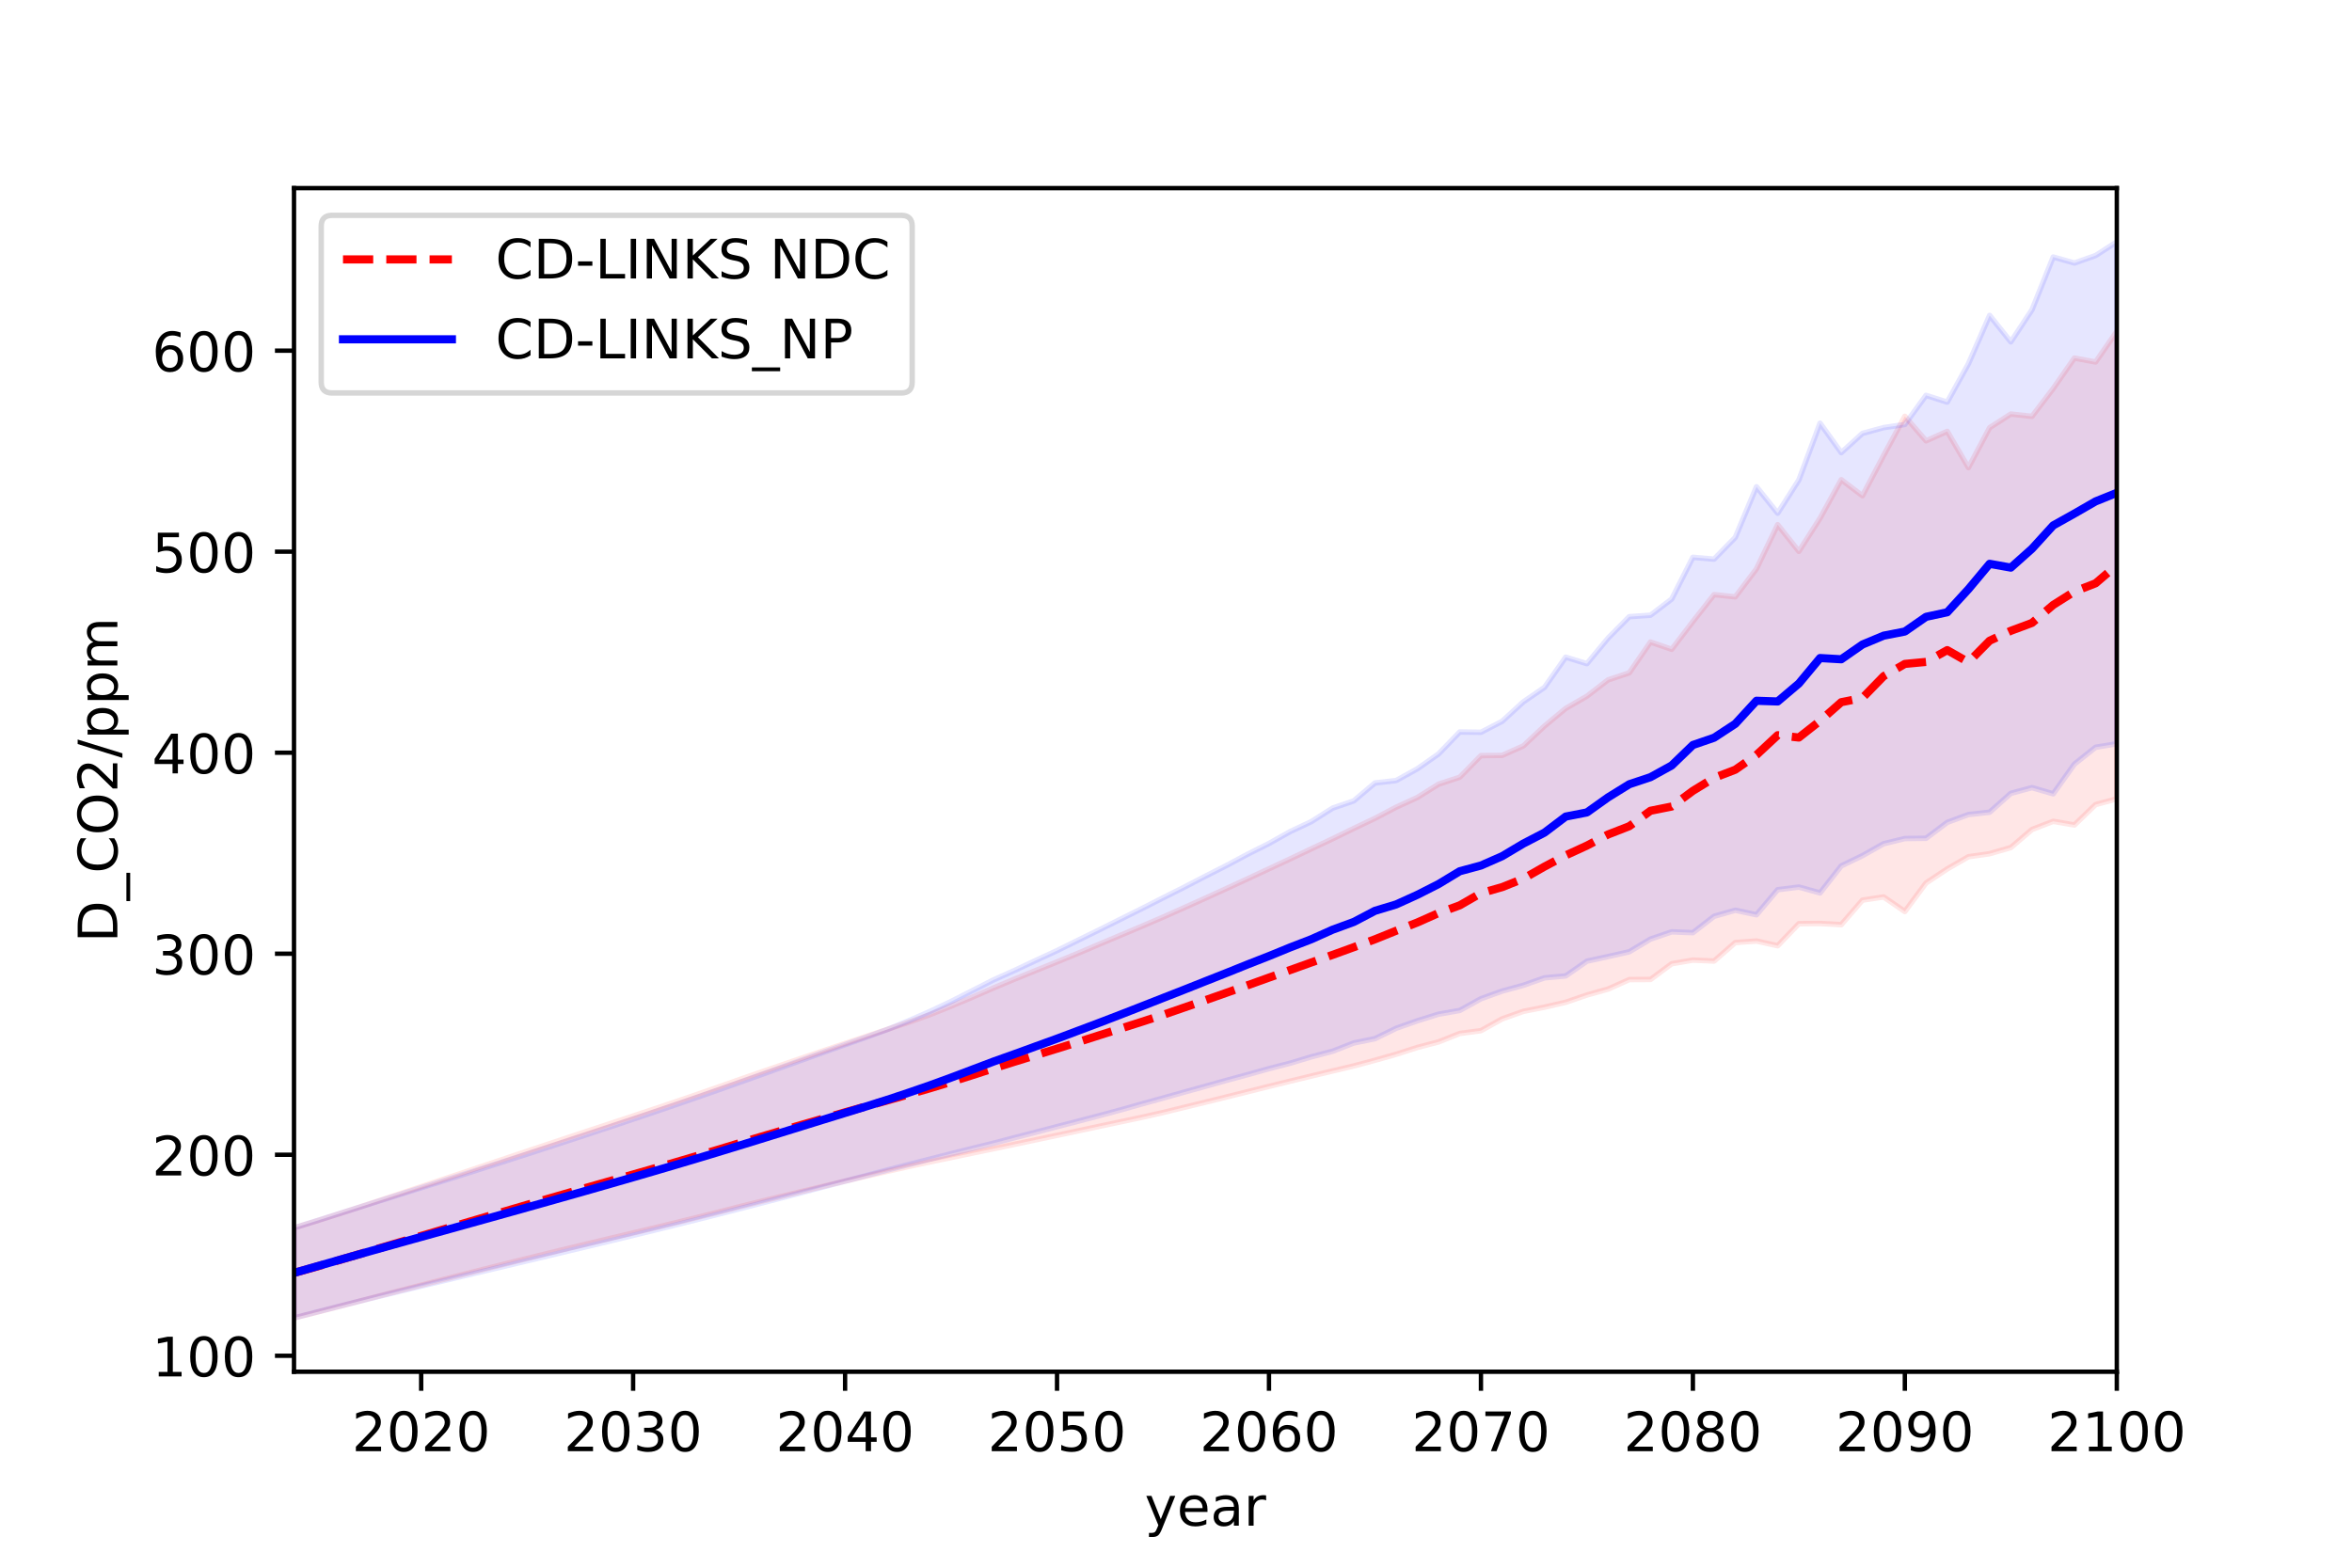 <?xml version="1.0" encoding="utf-8" standalone="no"?>
<!DOCTYPE svg PUBLIC "-//W3C//DTD SVG 1.1//EN"
  "http://www.w3.org/Graphics/SVG/1.1/DTD/svg11.dtd">
<!-- Created with matplotlib (https://matplotlib.org/) -->
<svg height="288pt" version="1.1" viewBox="0 0 432 288" width="432pt" xmlns="http://www.w3.org/2000/svg" xmlns:xlink="http://www.w3.org/1999/xlink">
 <defs>
  <style type="text/css">*{stroke-linecap:butt;stroke-linejoin:round;}</style>
 </defs>
 <g id="figure_1">
  <g id="patch_1">
   <path d="M 0 288 
L 432 288 
L 432 0 
L 0 0 
z
" style="fill:#ffffff;"/>
  </g>
  <g id="axes_1">
   <g id="patch_2">
    <path d="M 54 252 
L 388.8 252 
L 388.8 34.56 
L 54 34.56 
z
" style="fill:#ffffff;"/>
   </g>
   <g id="PolyCollection_1">
    <defs>
     <path d="M 54 -62.428 
L 54 -45.884 
L 57.893 -46.851 
L 61.786 -47.861 
L 65.679 -48.88 
L 69.572 -49.895 
L 73.465 -50.905 
L 77.358 -51.909 
L 81.251 -52.904 
L 85.144 -53.89 
L 89.037 -54.869 
L 92.93 -55.843 
L 96.823 -56.81 
L 100.716 -57.765 
L 104.609 -58.71 
L 108.502 -59.645 
L 112.395 -60.573 
L 116.288 -61.495 
L 120.181 -62.426 
L 124.074 -63.369 
L 127.967 -64.327 
L 131.86 -65.302 
L 135.753 -66.296 
L 139.647 -67.263 
L 143.54 -68.217 
L 147.433 -69.16 
L 151.326 -70.093 
L 155.219 -71.017 
L 159.112 -71.927 
L 163.005 -72.823 
L 166.898 -73.701 
L 170.791 -74.545 
L 174.684 -75.341 
L 178.577 -76.159 
L 182.47 -76.966 
L 186.363 -77.78 
L 190.256 -78.602 
L 194.149 -79.424 
L 198.042 -80.253 
L 201.935 -81.084 
L 205.828 -81.909 
L 209.721 -82.736 
L 213.614 -83.612 
L 217.507 -84.566 
L 221.4 -85.515 
L 225.293 -86.479 
L 229.186 -87.446 
L 233.079 -88.416 
L 236.972 -89.375 
L 240.865 -90.316 
L 244.758 -91.251 
L 248.651 -92.176 
L 252.544 -93.216 
L 256.437 -94.319 
L 260.33 -95.571 
L 264.223 -96.588 
L 268.116 -98.142 
L 272.009 -98.655 
L 275.902 -100.823 
L 279.795 -102.201 
L 283.688 -102.974 
L 287.581 -103.872 
L 291.474 -105.203 
L 295.367 -106.301 
L 299.26 -108.04 
L 303.153 -108.061 
L 307.047 -110.951 
L 310.94 -111.619 
L 314.833 -111.446 
L 318.726 -114.844 
L 322.619 -115.126 
L 326.512 -114.255 
L 330.405 -118.315 
L 334.298 -118.352 
L 338.191 -118.13 
L 342.084 -122.633 
L 345.977 -123.224 
L 349.87 -120.543 
L 353.763 -125.788 
L 357.656 -128.371 
L 361.549 -130.61 
L 365.442 -131.165 
L 369.335 -132.294 
L 373.228 -135.616 
L 377.121 -137.113 
L 381.014 -136.44 
L 384.907 -140.193 
L 388.8 -141.246 
L 388.8 -227.111 
L 388.8 -227.111 
L 384.907 -221.495 
L 381.014 -222.215 
L 377.121 -216.623 
L 373.228 -211.512 
L 369.335 -211.931 
L 365.442 -209.428 
L 361.549 -202.088 
L 357.656 -208.754 
L 353.763 -207.01 
L 349.87 -211.521 
L 345.977 -204.333 
L 342.084 -196.923 
L 338.191 -199.871 
L 334.298 -192.797 
L 330.405 -186.702 
L 326.512 -191.611 
L 322.619 -183.5 
L 318.726 -178.349 
L 314.833 -178.762 
L 310.94 -173.814 
L 307.047 -168.715 
L 303.153 -170.048 
L 299.26 -164.396 
L 295.367 -163.101 
L 291.474 -160.104 
L 287.581 -157.856 
L 283.688 -154.623 
L 279.795 -150.964 
L 275.902 -149.229 
L 272.009 -149.187 
L 268.116 -145.216 
L 264.223 -143.934 
L 260.33 -141.488 
L 256.437 -139.707 
L 252.544 -137.662 
L 248.651 -135.804 
L 244.758 -133.901 
L 240.865 -132.063 
L 236.972 -130.215 
L 233.079 -128.394 
L 229.186 -126.572 
L 225.293 -124.777 
L 221.4 -122.996 
L 217.507 -121.246 
L 213.614 -119.51 
L 209.721 -117.836 
L 205.828 -116.188 
L 201.935 -114.548 
L 198.042 -112.888 
L 194.149 -111.282 
L 190.256 -109.712 
L 186.363 -108.129 
L 182.47 -106.499 
L 178.577 -104.792 
L 174.684 -103.154 
L 170.791 -101.591 
L 166.898 -100.2 
L 163.005 -98.894 
L 159.112 -97.601 
L 155.219 -96.3 
L 151.326 -94.988 
L 147.433 -93.666 
L 143.54 -92.335 
L 139.647 -90.995 
L 135.753 -89.642 
L 131.86 -88.267 
L 127.967 -86.915 
L 124.074 -85.583 
L 120.181 -84.269 
L 116.288 -82.972 
L 112.395 -81.687 
L 108.502 -80.4 
L 104.609 -79.109 
L 100.716 -77.813 
L 96.823 -76.512 
L 92.93 -75.204 
L 89.037 -73.898 
L 85.144 -72.594 
L 81.251 -71.292 
L 77.358 -69.992 
L 73.465 -68.694 
L 69.572 -67.404 
L 65.679 -66.123 
L 61.786 -64.854 
L 57.893 -63.61 
L 54 -62.428 
z
" id="m2bc07298a5" style="stroke:#ff0000;stroke-opacity:0.1;"/>
    </defs>
    <g clip-path="url(#pfd11e45930)">
     <use style="fill:#ff0000;fill-opacity:0.1;stroke:#ff0000;stroke-opacity:0.1;" x="0" xlink:href="#m2bc07298a5" y="288"/>
    </g>
   </g>
   <g id="PolyCollection_2">
    <defs>
     <path d="M 54 -62.428 
L 54 -45.884 
L 57.893 -46.893 
L 61.786 -47.89 
L 65.679 -48.872 
L 69.572 -49.839 
L 73.465 -50.793 
L 77.358 -51.733 
L 81.251 -52.665 
L 85.144 -53.594 
L 89.037 -54.521 
L 92.93 -55.448 
L 96.823 -56.375 
L 100.716 -57.302 
L 104.609 -58.232 
L 108.502 -59.165 
L 112.395 -60.104 
L 116.288 -61.049 
L 120.181 -62.001 
L 124.074 -62.962 
L 127.967 -63.934 
L 131.86 -64.919 
L 135.753 -65.921 
L 139.647 -66.928 
L 143.54 -67.941 
L 147.433 -68.958 
L 151.326 -69.981 
L 155.219 -71.008 
L 159.112 -72.036 
L 163.005 -73.058 
L 166.898 -74.061 
L 170.791 -75.055 
L 174.684 -76.048 
L 178.577 -77.018 
L 182.47 -77.979 
L 186.363 -79 
L 190.256 -80.003 
L 194.149 -81.023 
L 198.042 -82.028 
L 201.935 -83.046 
L 205.828 -84.093 
L 209.721 -85.194 
L 213.614 -86.271 
L 217.507 -87.362 
L 221.4 -88.437 
L 225.293 -89.531 
L 229.186 -90.587 
L 233.079 -91.674 
L 236.972 -92.68 
L 240.865 -93.852 
L 244.758 -94.871 
L 248.651 -96.391 
L 252.544 -97.186 
L 256.437 -99.091 
L 260.33 -100.468 
L 264.223 -101.685 
L 268.116 -102.366 
L 272.009 -104.521 
L 275.902 -105.927 
L 279.795 -106.989 
L 283.688 -108.362 
L 287.581 -108.711 
L 291.474 -111.421 
L 295.367 -112.269 
L 299.26 -113.152 
L 303.153 -115.481 
L 307.047 -116.808 
L 310.94 -116.654 
L 314.833 -119.665 
L 318.726 -120.782 
L 322.619 -119.947 
L 326.512 -124.553 
L 330.405 -125.037 
L 334.298 -123.963 
L 338.191 -128.927 
L 342.084 -130.807 
L 345.977 -133.003 
L 349.87 -133.949 
L 353.763 -133.997 
L 357.656 -136.917 
L 361.549 -138.362 
L 365.442 -138.787 
L 369.335 -142.254 
L 373.228 -143.3 
L 377.121 -142.165 
L 381.014 -147.624 
L 384.907 -150.722 
L 388.8 -151.363 
L 388.8 -243.556 
L 388.8 -243.556 
L 384.907 -241.057 
L 381.014 -239.678 
L 377.121 -240.782 
L 373.228 -231.096 
L 369.335 -225.193 
L 365.442 -230.057 
L 361.549 -221.167 
L 357.656 -214.124 
L 353.763 -215.366 
L 349.87 -210.015 
L 345.977 -209.443 
L 342.084 -208.382 
L 338.191 -204.842 
L 334.298 -210.256 
L 330.405 -199.826 
L 326.512 -193.714 
L 322.619 -198.577 
L 318.726 -189.265 
L 314.833 -185.281 
L 310.94 -185.617 
L 307.047 -177.944 
L 303.153 -174.977 
L 299.26 -174.707 
L 295.367 -170.772 
L 291.474 -166.071 
L 287.581 -167.268 
L 283.688 -161.723 
L 279.795 -159.056 
L 275.902 -155.486 
L 272.009 -153.472 
L 268.116 -153.524 
L 264.223 -149.492 
L 260.33 -146.76 
L 256.437 -144.606 
L 252.544 -144.161 
L 248.651 -140.866 
L 244.758 -139.535 
L 240.865 -137.06 
L 236.972 -135.227 
L 233.079 -133.045 
L 229.186 -131.087 
L 225.293 -129.009 
L 221.4 -127.031 
L 217.507 -125.01 
L 213.614 -123.05 
L 209.721 -121.073 
L 205.828 -119.134 
L 201.935 -117.191 
L 198.042 -115.281 
L 194.149 -113.36 
L 190.256 -111.558 
L 186.363 -109.728 
L 182.47 -107.974 
L 178.577 -105.993 
L 174.684 -104.014 
L 170.791 -102.173 
L 166.898 -100.473 
L 163.005 -98.885 
L 159.112 -97.452 
L 155.219 -96.082 
L 151.326 -94.706 
L 147.433 -93.315 
L 143.54 -91.919 
L 139.647 -90.522 
L 135.753 -89.132 
L 131.86 -87.75 
L 127.967 -86.387 
L 124.074 -85.042 
L 120.181 -83.714 
L 116.288 -82.399 
L 112.395 -81.097 
L 108.502 -79.806 
L 104.609 -78.526 
L 100.716 -77.255 
L 96.823 -75.993 
L 92.93 -74.738 
L 89.037 -73.491 
L 85.144 -72.251 
L 81.251 -71.019 
L 77.358 -69.792 
L 73.465 -68.568 
L 69.572 -67.342 
L 65.679 -66.114 
L 61.786 -64.884 
L 57.893 -63.652 
L 54 -62.428 
z
" id="mf395219b42" style="stroke:#0000ff;stroke-opacity:0.1;"/>
    </defs>
    <g clip-path="url(#pfd11e45930)">
     <use style="fill:#0000ff;fill-opacity:0.1;stroke:#0000ff;stroke-opacity:0.1;" x="0" xlink:href="#mf395219b42" y="288"/>
    </g>
   </g>
   <g id="matplotlib.axis_1">
    <g id="xtick_1">
     <g id="line2d_1">
      <defs>
       <path d="M 0 0 
L 0 3.5 
" id="m2ea9ab14e8" style="stroke:#000000;stroke-width:0.8;"/>
      </defs>
      <g>
       <use style="stroke:#000000;stroke-width:0.8;" x="77.358" xlink:href="#m2ea9ab14e8" y="252"/>
      </g>
     </g>
     <g id="text_1">
      <!-- 2020 -->
      <g transform="translate(64.633 266.598)scale(0.1 -0.1)">
       <defs>
        <path d="M 19.188 8.297 
L 53.609 8.297 
L 53.609 0 
L 7.328 0 
L 7.328 8.297 
Q 12.938 14.109 22.625 23.891 
Q 32.328 33.688 34.812 36.531 
Q 39.547 41.844 41.422 45.531 
Q 43.312 49.219 43.312 52.781 
Q 43.312 58.594 39.234 62.25 
Q 35.156 65.922 28.609 65.922 
Q 23.969 65.922 18.812 64.312 
Q 13.672 62.703 7.812 59.422 
L 7.812 69.391 
Q 13.766 71.781 18.938 73 
Q 24.125 74.219 28.422 74.219 
Q 39.75 74.219 46.484 68.547 
Q 53.219 62.891 53.219 53.422 
Q 53.219 48.922 51.531 44.891 
Q 49.859 40.875 45.406 35.406 
Q 44.188 33.984 37.641 27.219 
Q 31.109 20.453 19.188 8.297 
z
" id="DejaVuSans-50"/>
        <path d="M 31.781 66.406 
Q 24.172 66.406 20.328 58.906 
Q 16.5 51.422 16.5 36.375 
Q 16.5 21.391 20.328 13.891 
Q 24.172 6.391 31.781 6.391 
Q 39.453 6.391 43.281 13.891 
Q 47.125 21.391 47.125 36.375 
Q 47.125 51.422 43.281 58.906 
Q 39.453 66.406 31.781 66.406 
z
M 31.781 74.219 
Q 44.047 74.219 50.516 64.516 
Q 56.984 54.828 56.984 36.375 
Q 56.984 17.969 50.516 8.266 
Q 44.047 -1.422 31.781 -1.422 
Q 19.531 -1.422 13.062 8.266 
Q 6.594 17.969 6.594 36.375 
Q 6.594 54.828 13.062 64.516 
Q 19.531 74.219 31.781 74.219 
z
" id="DejaVuSans-48"/>
       </defs>
       <use xlink:href="#DejaVuSans-50"/>
       <use x="63.623" xlink:href="#DejaVuSans-48"/>
       <use x="127.246" xlink:href="#DejaVuSans-50"/>
       <use x="190.869" xlink:href="#DejaVuSans-48"/>
      </g>
     </g>
    </g>
    <g id="xtick_2">
     <g id="line2d_2">
      <g>
       <use style="stroke:#000000;stroke-width:0.8;" x="116.288" xlink:href="#m2ea9ab14e8" y="252"/>
      </g>
     </g>
     <g id="text_2">
      <!-- 2030 -->
      <g transform="translate(103.563 266.598)scale(0.1 -0.1)">
       <defs>
        <path d="M 40.578 39.312 
Q 47.656 37.797 51.625 33 
Q 55.609 28.219 55.609 21.188 
Q 55.609 10.406 48.188 4.484 
Q 40.766 -1.422 27.094 -1.422 
Q 22.516 -1.422 17.656 -0.516 
Q 12.797 0.391 7.625 2.203 
L 7.625 11.719 
Q 11.719 9.328 16.594 8.109 
Q 21.484 6.891 26.812 6.891 
Q 36.078 6.891 40.938 10.547 
Q 45.797 14.203 45.797 21.188 
Q 45.797 27.641 41.281 31.266 
Q 36.766 34.906 28.719 34.906 
L 20.219 34.906 
L 20.219 43.016 
L 29.109 43.016 
Q 36.375 43.016 40.234 45.922 
Q 44.094 48.828 44.094 54.297 
Q 44.094 59.906 40.109 62.906 
Q 36.141 65.922 28.719 65.922 
Q 24.656 65.922 20.016 65.031 
Q 15.375 64.156 9.812 62.312 
L 9.812 71.094 
Q 15.438 72.656 20.344 73.438 
Q 25.25 74.219 29.594 74.219 
Q 40.828 74.219 47.359 69.109 
Q 53.906 64.016 53.906 55.328 
Q 53.906 49.266 50.438 45.094 
Q 46.969 40.922 40.578 39.312 
z
" id="DejaVuSans-51"/>
       </defs>
       <use xlink:href="#DejaVuSans-50"/>
       <use x="63.623" xlink:href="#DejaVuSans-48"/>
       <use x="127.246" xlink:href="#DejaVuSans-51"/>
       <use x="190.869" xlink:href="#DejaVuSans-48"/>
      </g>
     </g>
    </g>
    <g id="xtick_3">
     <g id="line2d_3">
      <g>
       <use style="stroke:#000000;stroke-width:0.8;" x="155.219" xlink:href="#m2ea9ab14e8" y="252"/>
      </g>
     </g>
     <g id="text_3">
      <!-- 2040 -->
      <g transform="translate(142.494 266.598)scale(0.1 -0.1)">
       <defs>
        <path d="M 37.797 64.312 
L 12.891 25.391 
L 37.797 25.391 
z
M 35.203 72.906 
L 47.609 72.906 
L 47.609 25.391 
L 58.016 25.391 
L 58.016 17.188 
L 47.609 17.188 
L 47.609 0 
L 37.797 0 
L 37.797 17.188 
L 4.891 17.188 
L 4.891 26.703 
z
" id="DejaVuSans-52"/>
       </defs>
       <use xlink:href="#DejaVuSans-50"/>
       <use x="63.623" xlink:href="#DejaVuSans-48"/>
       <use x="127.246" xlink:href="#DejaVuSans-52"/>
       <use x="190.869" xlink:href="#DejaVuSans-48"/>
      </g>
     </g>
    </g>
    <g id="xtick_4">
     <g id="line2d_4">
      <g>
       <use style="stroke:#000000;stroke-width:0.8;" x="194.149" xlink:href="#m2ea9ab14e8" y="252"/>
      </g>
     </g>
     <g id="text_4">
      <!-- 2050 -->
      <g transform="translate(181.424 266.598)scale(0.1 -0.1)">
       <defs>
        <path d="M 10.797 72.906 
L 49.516 72.906 
L 49.516 64.594 
L 19.828 64.594 
L 19.828 46.734 
Q 21.969 47.469 24.109 47.828 
Q 26.266 48.188 28.422 48.188 
Q 40.625 48.188 47.75 41.5 
Q 54.891 34.812 54.891 23.391 
Q 54.891 11.625 47.562 5.094 
Q 40.234 -1.422 26.906 -1.422 
Q 22.312 -1.422 17.547 -0.641 
Q 12.797 0.141 7.719 1.703 
L 7.719 11.625 
Q 12.109 9.234 16.797 8.062 
Q 21.484 6.891 26.703 6.891 
Q 35.156 6.891 40.078 11.328 
Q 45.016 15.766 45.016 23.391 
Q 45.016 31 40.078 35.438 
Q 35.156 39.891 26.703 39.891 
Q 22.75 39.891 18.812 39.016 
Q 14.891 38.141 10.797 36.281 
z
" id="DejaVuSans-53"/>
       </defs>
       <use xlink:href="#DejaVuSans-50"/>
       <use x="63.623" xlink:href="#DejaVuSans-48"/>
       <use x="127.246" xlink:href="#DejaVuSans-53"/>
       <use x="190.869" xlink:href="#DejaVuSans-48"/>
      </g>
     </g>
    </g>
    <g id="xtick_5">
     <g id="line2d_5">
      <g>
       <use style="stroke:#000000;stroke-width:0.8;" x="233.079" xlink:href="#m2ea9ab14e8" y="252"/>
      </g>
     </g>
     <g id="text_5">
      <!-- 2060 -->
      <g transform="translate(220.354 266.598)scale(0.1 -0.1)">
       <defs>
        <path d="M 33.016 40.375 
Q 26.375 40.375 22.484 35.828 
Q 18.609 31.297 18.609 23.391 
Q 18.609 15.531 22.484 10.953 
Q 26.375 6.391 33.016 6.391 
Q 39.656 6.391 43.531 10.953 
Q 47.406 15.531 47.406 23.391 
Q 47.406 31.297 43.531 35.828 
Q 39.656 40.375 33.016 40.375 
z
M 52.594 71.297 
L 52.594 62.312 
Q 48.875 64.062 45.094 64.984 
Q 41.312 65.922 37.594 65.922 
Q 27.828 65.922 22.672 59.328 
Q 17.531 52.734 16.797 39.406 
Q 19.672 43.656 24.016 45.922 
Q 28.375 48.188 33.594 48.188 
Q 44.578 48.188 50.953 41.516 
Q 57.328 34.859 57.328 23.391 
Q 57.328 12.156 50.688 5.359 
Q 44.047 -1.422 33.016 -1.422 
Q 20.359 -1.422 13.672 8.266 
Q 6.984 17.969 6.984 36.375 
Q 6.984 53.656 15.188 63.938 
Q 23.391 74.219 37.203 74.219 
Q 40.922 74.219 44.703 73.484 
Q 48.484 72.75 52.594 71.297 
z
" id="DejaVuSans-54"/>
       </defs>
       <use xlink:href="#DejaVuSans-50"/>
       <use x="63.623" xlink:href="#DejaVuSans-48"/>
       <use x="127.246" xlink:href="#DejaVuSans-54"/>
       <use x="190.869" xlink:href="#DejaVuSans-48"/>
      </g>
     </g>
    </g>
    <g id="xtick_6">
     <g id="line2d_6">
      <g>
       <use style="stroke:#000000;stroke-width:0.8;" x="272.009" xlink:href="#m2ea9ab14e8" y="252"/>
      </g>
     </g>
     <g id="text_6">
      <!-- 2070 -->
      <g transform="translate(259.284 266.598)scale(0.1 -0.1)">
       <defs>
        <path d="M 8.203 72.906 
L 55.078 72.906 
L 55.078 68.703 
L 28.609 0 
L 18.312 0 
L 43.219 64.594 
L 8.203 64.594 
z
" id="DejaVuSans-55"/>
       </defs>
       <use xlink:href="#DejaVuSans-50"/>
       <use x="63.623" xlink:href="#DejaVuSans-48"/>
       <use x="127.246" xlink:href="#DejaVuSans-55"/>
       <use x="190.869" xlink:href="#DejaVuSans-48"/>
      </g>
     </g>
    </g>
    <g id="xtick_7">
     <g id="line2d_7">
      <g>
       <use style="stroke:#000000;stroke-width:0.8;" x="310.94" xlink:href="#m2ea9ab14e8" y="252"/>
      </g>
     </g>
     <g id="text_7">
      <!-- 2080 -->
      <g transform="translate(298.215 266.598)scale(0.1 -0.1)">
       <defs>
        <path d="M 31.781 34.625 
Q 24.75 34.625 20.719 30.859 
Q 16.703 27.094 16.703 20.516 
Q 16.703 13.922 20.719 10.156 
Q 24.75 6.391 31.781 6.391 
Q 38.812 6.391 42.859 10.172 
Q 46.922 13.969 46.922 20.516 
Q 46.922 27.094 42.891 30.859 
Q 38.875 34.625 31.781 34.625 
z
M 21.922 38.812 
Q 15.578 40.375 12.031 44.719 
Q 8.5 49.078 8.5 55.328 
Q 8.5 64.062 14.719 69.141 
Q 20.953 74.219 31.781 74.219 
Q 42.672 74.219 48.875 69.141 
Q 55.078 64.062 55.078 55.328 
Q 55.078 49.078 51.531 44.719 
Q 48 40.375 41.703 38.812 
Q 48.828 37.156 52.797 32.312 
Q 56.781 27.484 56.781 20.516 
Q 56.781 9.906 50.312 4.234 
Q 43.844 -1.422 31.781 -1.422 
Q 19.734 -1.422 13.25 4.234 
Q 6.781 9.906 6.781 20.516 
Q 6.781 27.484 10.781 32.312 
Q 14.797 37.156 21.922 38.812 
z
M 18.312 54.391 
Q 18.312 48.734 21.844 45.562 
Q 25.391 42.391 31.781 42.391 
Q 38.141 42.391 41.719 45.562 
Q 45.312 48.734 45.312 54.391 
Q 45.312 60.062 41.719 63.234 
Q 38.141 66.406 31.781 66.406 
Q 25.391 66.406 21.844 63.234 
Q 18.312 60.062 18.312 54.391 
z
" id="DejaVuSans-56"/>
       </defs>
       <use xlink:href="#DejaVuSans-50"/>
       <use x="63.623" xlink:href="#DejaVuSans-48"/>
       <use x="127.246" xlink:href="#DejaVuSans-56"/>
       <use x="190.869" xlink:href="#DejaVuSans-48"/>
      </g>
     </g>
    </g>
    <g id="xtick_8">
     <g id="line2d_8">
      <g>
       <use style="stroke:#000000;stroke-width:0.8;" x="349.87" xlink:href="#m2ea9ab14e8" y="252"/>
      </g>
     </g>
     <g id="text_8">
      <!-- 2090 -->
      <g transform="translate(337.145 266.598)scale(0.1 -0.1)">
       <defs>
        <path d="M 10.984 1.516 
L 10.984 10.5 
Q 14.703 8.734 18.5 7.812 
Q 22.312 6.891 25.984 6.891 
Q 35.75 6.891 40.891 13.453 
Q 46.047 20.016 46.781 33.406 
Q 43.953 29.203 39.594 26.953 
Q 35.25 24.703 29.984 24.703 
Q 19.047 24.703 12.672 31.312 
Q 6.297 37.938 6.297 49.422 
Q 6.297 60.641 12.938 67.422 
Q 19.578 74.219 30.609 74.219 
Q 43.266 74.219 49.922 64.516 
Q 56.594 54.828 56.594 36.375 
Q 56.594 19.141 48.406 8.859 
Q 40.234 -1.422 26.422 -1.422 
Q 22.703 -1.422 18.891 -0.688 
Q 15.094 0.047 10.984 1.516 
z
M 30.609 32.422 
Q 37.25 32.422 41.125 36.953 
Q 45.016 41.5 45.016 49.422 
Q 45.016 57.281 41.125 61.844 
Q 37.25 66.406 30.609 66.406 
Q 23.969 66.406 20.094 61.844 
Q 16.219 57.281 16.219 49.422 
Q 16.219 41.5 20.094 36.953 
Q 23.969 32.422 30.609 32.422 
z
" id="DejaVuSans-57"/>
       </defs>
       <use xlink:href="#DejaVuSans-50"/>
       <use x="63.623" xlink:href="#DejaVuSans-48"/>
       <use x="127.246" xlink:href="#DejaVuSans-57"/>
       <use x="190.869" xlink:href="#DejaVuSans-48"/>
      </g>
     </g>
    </g>
    <g id="xtick_9">
     <g id="line2d_9">
      <g>
       <use style="stroke:#000000;stroke-width:0.8;" x="388.8" xlink:href="#m2ea9ab14e8" y="252"/>
      </g>
     </g>
     <g id="text_9">
      <!-- 2100 -->
      <g transform="translate(376.075 266.598)scale(0.1 -0.1)">
       <defs>
        <path d="M 12.406 8.297 
L 28.516 8.297 
L 28.516 63.922 
L 10.984 60.406 
L 10.984 69.391 
L 28.422 72.906 
L 38.281 72.906 
L 38.281 8.297 
L 54.391 8.297 
L 54.391 0 
L 12.406 0 
z
" id="DejaVuSans-49"/>
       </defs>
       <use xlink:href="#DejaVuSans-50"/>
       <use x="63.623" xlink:href="#DejaVuSans-49"/>
       <use x="127.246" xlink:href="#DejaVuSans-48"/>
       <use x="190.869" xlink:href="#DejaVuSans-48"/>
      </g>
     </g>
    </g>
    <g id="text_10">
     <!-- year -->
     <g transform="translate(210.245 280.277)scale(0.1 -0.1)">
      <defs>
       <path d="M 32.172 -5.078 
Q 28.375 -14.844 24.75 -17.812 
Q 21.141 -20.797 15.094 -20.797 
L 7.906 -20.797 
L 7.906 -13.281 
L 13.188 -13.281 
Q 16.891 -13.281 18.938 -11.516 
Q 21 -9.766 23.484 -3.219 
L 25.094 0.875 
L 2.984 54.688 
L 12.5 54.688 
L 29.594 11.922 
L 46.688 54.688 
L 56.203 54.688 
z
" id="DejaVuSans-121"/>
       <path d="M 56.203 29.594 
L 56.203 25.203 
L 14.891 25.203 
Q 15.484 15.922 20.484 11.062 
Q 25.484 6.203 34.422 6.203 
Q 39.594 6.203 44.453 7.469 
Q 49.312 8.734 54.109 11.281 
L 54.109 2.781 
Q 49.266 0.734 44.188 -0.344 
Q 39.109 -1.422 33.891 -1.422 
Q 20.797 -1.422 13.156 6.188 
Q 5.516 13.812 5.516 26.812 
Q 5.516 40.234 12.766 48.109 
Q 20.016 56 32.328 56 
Q 43.359 56 49.781 48.891 
Q 56.203 41.797 56.203 29.594 
z
M 47.219 32.234 
Q 47.125 39.594 43.094 43.984 
Q 39.062 48.391 32.422 48.391 
Q 24.906 48.391 20.391 44.141 
Q 15.875 39.891 15.188 32.172 
z
" id="DejaVuSans-101"/>
       <path d="M 34.281 27.484 
Q 23.391 27.484 19.188 25 
Q 14.984 22.516 14.984 16.5 
Q 14.984 11.719 18.141 8.906 
Q 21.297 6.109 26.703 6.109 
Q 34.188 6.109 38.703 11.406 
Q 43.219 16.703 43.219 25.484 
L 43.219 27.484 
z
M 52.203 31.203 
L 52.203 0 
L 43.219 0 
L 43.219 8.297 
Q 40.141 3.328 35.547 0.953 
Q 30.953 -1.422 24.312 -1.422 
Q 15.922 -1.422 10.953 3.297 
Q 6 8.016 6 15.922 
Q 6 25.141 12.172 29.828 
Q 18.359 34.516 30.609 34.516 
L 43.219 34.516 
L 43.219 35.406 
Q 43.219 41.609 39.141 45 
Q 35.062 48.391 27.688 48.391 
Q 23 48.391 18.547 47.266 
Q 14.109 46.141 10.016 43.891 
L 10.016 52.203 
Q 14.938 54.109 19.578 55.047 
Q 24.219 56 28.609 56 
Q 40.484 56 46.344 49.844 
Q 52.203 43.703 52.203 31.203 
z
" id="DejaVuSans-97"/>
       <path d="M 41.109 46.297 
Q 39.594 47.172 37.812 47.578 
Q 36.031 48 33.891 48 
Q 26.266 48 22.188 43.047 
Q 18.109 38.094 18.109 28.812 
L 18.109 0 
L 9.078 0 
L 9.078 54.688 
L 18.109 54.688 
L 18.109 46.188 
Q 20.953 51.172 25.484 53.578 
Q 30.031 56 36.531 56 
Q 37.453 56 38.578 55.875 
Q 39.703 55.766 41.062 55.516 
z
" id="DejaVuSans-114"/>
      </defs>
      <use xlink:href="#DejaVuSans-121"/>
      <use x="59.18" xlink:href="#DejaVuSans-101"/>
      <use x="120.703" xlink:href="#DejaVuSans-97"/>
      <use x="181.982" xlink:href="#DejaVuSans-114"/>
     </g>
    </g>
   </g>
   <g id="matplotlib.axis_2">
    <g id="ytick_1">
     <g id="line2d_10">
      <defs>
       <path d="M 0 0 
L -3.5 0 
" id="mf0ec916191" style="stroke:#000000;stroke-width:0.8;"/>
      </defs>
      <g>
       <use style="stroke:#000000;stroke-width:0.8;" x="54" xlink:href="#mf0ec916191" y="249.068"/>
      </g>
     </g>
     <g id="text_11">
      <!-- 100 -->
      <g transform="translate(27.913 252.867)scale(0.1 -0.1)">
       <use xlink:href="#DejaVuSans-49"/>
       <use x="63.623" xlink:href="#DejaVuSans-48"/>
       <use x="127.246" xlink:href="#DejaVuSans-48"/>
      </g>
     </g>
    </g>
    <g id="ytick_2">
     <g id="line2d_11">
      <g>
       <use style="stroke:#000000;stroke-width:0.8;" x="54" xlink:href="#mf0ec916191" y="212.139"/>
      </g>
     </g>
     <g id="text_12">
      <!-- 200 -->
      <g transform="translate(27.913 215.938)scale(0.1 -0.1)">
       <use xlink:href="#DejaVuSans-50"/>
       <use x="63.623" xlink:href="#DejaVuSans-48"/>
       <use x="127.246" xlink:href="#DejaVuSans-48"/>
      </g>
     </g>
    </g>
    <g id="ytick_3">
     <g id="line2d_12">
      <g>
       <use style="stroke:#000000;stroke-width:0.8;" x="54" xlink:href="#mf0ec916191" y="175.209"/>
      </g>
     </g>
     <g id="text_13">
      <!-- 300 -->
      <g transform="translate(27.913 179.008)scale(0.1 -0.1)">
       <use xlink:href="#DejaVuSans-51"/>
       <use x="63.623" xlink:href="#DejaVuSans-48"/>
       <use x="127.246" xlink:href="#DejaVuSans-48"/>
      </g>
     </g>
    </g>
    <g id="ytick_4">
     <g id="line2d_13">
      <g>
       <use style="stroke:#000000;stroke-width:0.8;" x="54" xlink:href="#mf0ec916191" y="138.28"/>
      </g>
     </g>
     <g id="text_14">
      <!-- 400 -->
      <g transform="translate(27.913 142.079)scale(0.1 -0.1)">
       <use xlink:href="#DejaVuSans-52"/>
       <use x="63.623" xlink:href="#DejaVuSans-48"/>
       <use x="127.246" xlink:href="#DejaVuSans-48"/>
      </g>
     </g>
    </g>
    <g id="ytick_5">
     <g id="line2d_14">
      <g>
       <use style="stroke:#000000;stroke-width:0.8;" x="54" xlink:href="#mf0ec916191" y="101.35"/>
      </g>
     </g>
     <g id="text_15">
      <!-- 500 -->
      <g transform="translate(27.913 105.149)scale(0.1 -0.1)">
       <use xlink:href="#DejaVuSans-53"/>
       <use x="63.623" xlink:href="#DejaVuSans-48"/>
       <use x="127.246" xlink:href="#DejaVuSans-48"/>
      </g>
     </g>
    </g>
    <g id="ytick_6">
     <g id="line2d_15">
      <g>
       <use style="stroke:#000000;stroke-width:0.8;" x="54" xlink:href="#mf0ec916191" y="64.421"/>
      </g>
     </g>
     <g id="text_16">
      <!-- 600 -->
      <g transform="translate(27.913 68.22)scale(0.1 -0.1)">
       <use xlink:href="#DejaVuSans-54"/>
       <use x="63.623" xlink:href="#DejaVuSans-48"/>
       <use x="127.246" xlink:href="#DejaVuSans-48"/>
      </g>
     </g>
    </g>
    <g id="text_17">
     <!-- D_CO2/ppm -->
     <g transform="translate(21.555 173.142)rotate(-90)scale(0.1 -0.1)">
      <defs>
       <path d="M 19.672 64.797 
L 19.672 8.109 
L 31.594 8.109 
Q 46.688 8.109 53.688 14.938 
Q 60.688 21.781 60.688 36.531 
Q 60.688 51.172 53.688 57.984 
Q 46.688 64.797 31.594 64.797 
z
M 9.812 72.906 
L 30.078 72.906 
Q 51.266 72.906 61.172 64.094 
Q 71.094 55.281 71.094 36.531 
Q 71.094 17.672 61.125 8.828 
Q 51.172 0 30.078 0 
L 9.812 0 
z
" id="DejaVuSans-68"/>
       <path d="M 50.984 -16.609 
L 50.984 -23.578 
L -0.984 -23.578 
L -0.984 -16.609 
z
" id="DejaVuSans-95"/>
       <path d="M 64.406 67.281 
L 64.406 56.891 
Q 59.422 61.531 53.781 63.812 
Q 48.141 66.109 41.797 66.109 
Q 29.297 66.109 22.656 58.469 
Q 16.016 50.828 16.016 36.375 
Q 16.016 21.969 22.656 14.328 
Q 29.297 6.688 41.797 6.688 
Q 48.141 6.688 53.781 8.984 
Q 59.422 11.281 64.406 15.922 
L 64.406 5.609 
Q 59.234 2.094 53.438 0.328 
Q 47.656 -1.422 41.219 -1.422 
Q 24.656 -1.422 15.125 8.703 
Q 5.609 18.844 5.609 36.375 
Q 5.609 53.953 15.125 64.078 
Q 24.656 74.219 41.219 74.219 
Q 47.75 74.219 53.531 72.484 
Q 59.328 70.75 64.406 67.281 
z
" id="DejaVuSans-67"/>
       <path d="M 39.406 66.219 
Q 28.656 66.219 22.328 58.203 
Q 16.016 50.203 16.016 36.375 
Q 16.016 22.609 22.328 14.594 
Q 28.656 6.594 39.406 6.594 
Q 50.141 6.594 56.422 14.594 
Q 62.703 22.609 62.703 36.375 
Q 62.703 50.203 56.422 58.203 
Q 50.141 66.219 39.406 66.219 
z
M 39.406 74.219 
Q 54.734 74.219 63.906 63.938 
Q 73.094 53.656 73.094 36.375 
Q 73.094 19.141 63.906 8.859 
Q 54.734 -1.422 39.406 -1.422 
Q 24.031 -1.422 14.812 8.828 
Q 5.609 19.094 5.609 36.375 
Q 5.609 53.656 14.812 63.938 
Q 24.031 74.219 39.406 74.219 
z
" id="DejaVuSans-79"/>
       <path d="M 25.391 72.906 
L 33.688 72.906 
L 8.297 -9.281 
L 0 -9.281 
z
" id="DejaVuSans-47"/>
       <path d="M 18.109 8.203 
L 18.109 -20.797 
L 9.078 -20.797 
L 9.078 54.688 
L 18.109 54.688 
L 18.109 46.391 
Q 20.953 51.266 25.266 53.625 
Q 29.594 56 35.594 56 
Q 45.562 56 51.781 48.094 
Q 58.016 40.188 58.016 27.297 
Q 58.016 14.406 51.781 6.484 
Q 45.562 -1.422 35.594 -1.422 
Q 29.594 -1.422 25.266 0.953 
Q 20.953 3.328 18.109 8.203 
z
M 48.688 27.297 
Q 48.688 37.203 44.609 42.844 
Q 40.531 48.484 33.406 48.484 
Q 26.266 48.484 22.188 42.844 
Q 18.109 37.203 18.109 27.297 
Q 18.109 17.391 22.188 11.75 
Q 26.266 6.109 33.406 6.109 
Q 40.531 6.109 44.609 11.75 
Q 48.688 17.391 48.688 27.297 
z
" id="DejaVuSans-112"/>
       <path d="M 52 44.188 
Q 55.375 50.25 60.062 53.125 
Q 64.75 56 71.094 56 
Q 79.641 56 84.281 50.016 
Q 88.922 44.047 88.922 33.016 
L 88.922 0 
L 79.891 0 
L 79.891 32.719 
Q 79.891 40.578 77.094 44.375 
Q 74.312 48.188 68.609 48.188 
Q 61.625 48.188 57.562 43.547 
Q 53.516 38.922 53.516 30.906 
L 53.516 0 
L 44.484 0 
L 44.484 32.719 
Q 44.484 40.625 41.703 44.406 
Q 38.922 48.188 33.109 48.188 
Q 26.219 48.188 22.156 43.531 
Q 18.109 38.875 18.109 30.906 
L 18.109 0 
L 9.078 0 
L 9.078 54.688 
L 18.109 54.688 
L 18.109 46.188 
Q 21.188 51.219 25.484 53.609 
Q 29.781 56 35.688 56 
Q 41.656 56 45.828 52.969 
Q 50 49.953 52 44.188 
z
" id="DejaVuSans-109"/>
      </defs>
      <use xlink:href="#DejaVuSans-68"/>
      <use x="77.002" xlink:href="#DejaVuSans-95"/>
      <use x="127.002" xlink:href="#DejaVuSans-67"/>
      <use x="196.826" xlink:href="#DejaVuSans-79"/>
      <use x="275.537" xlink:href="#DejaVuSans-50"/>
      <use x="339.16" xlink:href="#DejaVuSans-47"/>
      <use x="372.852" xlink:href="#DejaVuSans-112"/>
      <use x="436.328" xlink:href="#DejaVuSans-112"/>
      <use x="499.805" xlink:href="#DejaVuSans-109"/>
     </g>
    </g>
   </g>
   <g id="line2d_16">
    <path clip-path="url(#pfd11e45930)" d="M 54 233.844 
L 57.893 232.769 
L 61.786 231.643 
L 65.679 230.499 
L 69.572 229.35 
L 73.465 228.2 
L 77.358 227.049 
L 81.251 225.902 
L 85.144 224.758 
L 89.037 223.616 
L 92.93 222.476 
L 96.823 221.339 
L 100.716 220.211 
L 104.609 219.091 
L 108.502 217.978 
L 112.395 216.87 
L 116.288 215.766 
L 120.181 214.653 
L 124.074 213.524 
L 127.967 212.379 
L 131.86 211.215 
L 135.753 210.031 
L 139.647 208.871 
L 143.54 207.724 
L 147.433 206.587 
L 151.326 205.459 
L 155.219 204.342 
L 159.112 203.236 
L 163.005 202.142 
L 166.898 201.049 
L 170.791 199.932 
L 174.684 198.753 
L 178.577 197.524 
L 182.47 196.267 
L 186.363 195.045 
L 190.256 193.843 
L 194.149 192.647 
L 198.042 191.429 
L 201.935 190.184 
L 205.828 188.952 
L 209.721 187.714 
L 213.614 186.439 
L 217.507 185.094 
L 221.4 183.745 
L 225.293 182.372 
L 229.186 180.991 
L 233.079 179.595 
L 236.972 178.205 
L 240.865 176.81 
L 244.758 175.424 
L 248.651 174.01 
L 252.544 172.561 
L 256.437 170.987 
L 260.33 169.47 
L 264.223 167.739 
L 268.116 166.321 
L 272.009 164.079 
L 275.902 162.974 
L 279.795 161.418 
L 283.688 159.202 
L 287.581 157.136 
L 291.474 155.346 
L 295.367 153.299 
L 299.26 151.782 
L 303.153 148.946 
L 307.047 148.167 
L 310.94 145.284 
L 314.833 142.896 
L 318.726 141.404 
L 322.619 138.687 
L 326.512 135.067 
L 330.405 135.492 
L 334.298 132.425 
L 338.191 128.999 
L 342.084 128.222 
L 345.977 124.221 
L 349.87 121.968 
L 353.763 121.601 
L 357.656 119.437 
L 361.549 121.651 
L 365.442 117.704 
L 369.335 115.887 
L 373.228 114.436 
L 377.121 111.132 
L 381.014 108.672 
L 384.907 107.156 
L 388.8 103.822 
" style="fill:none;stroke:#ff0000;stroke-dasharray:5.55,2.4;stroke-dashoffset:0;stroke-width:1.5;"/>
   </g>
   <g id="line2d_17">
    <path clip-path="url(#pfd11e45930)" d="M 54 233.844 
L 57.893 232.727 
L 61.786 231.613 
L 65.679 230.507 
L 69.572 229.409 
L 73.465 228.32 
L 77.358 227.237 
L 81.251 226.158 
L 85.144 225.078 
L 89.037 223.994 
L 92.93 222.907 
L 96.823 221.816 
L 100.716 220.721 
L 104.609 219.621 
L 108.502 218.515 
L 112.395 217.4 
L 116.288 216.276 
L 120.181 215.142 
L 124.074 213.998 
L 127.967 212.839 
L 131.86 211.666 
L 135.753 210.473 
L 139.647 209.275 
L 143.54 208.07 
L 147.433 206.863 
L 151.326 205.656 
L 155.219 204.455 
L 159.112 203.256 
L 163.005 202.029 
L 166.898 200.733 
L 170.791 199.386 
L 174.684 197.969 
L 178.577 196.495 
L 182.47 195.024 
L 186.363 193.636 
L 190.256 192.22 
L 194.149 190.809 
L 198.042 189.345 
L 201.935 187.881 
L 205.828 186.387 
L 209.721 184.866 
L 213.614 183.339 
L 217.507 181.814 
L 221.4 180.266 
L 225.293 178.73 
L 229.186 177.163 
L 233.079 175.64 
L 236.972 174.047 
L 240.865 172.544 
L 244.758 170.797 
L 248.651 169.371 
L 252.544 167.327 
L 256.437 166.152 
L 260.33 164.386 
L 264.223 162.412 
L 268.116 160.055 
L 272.009 159.004 
L 275.902 157.294 
L 279.795 154.978 
L 283.688 152.957 
L 287.581 150.011 
L 291.474 149.254 
L 295.367 146.479 
L 299.26 144.071 
L 303.153 142.771 
L 307.047 140.624 
L 310.94 136.864 
L 314.833 135.527 
L 318.726 132.976 
L 322.619 128.738 
L 326.512 128.867 
L 330.405 125.569 
L 334.298 120.89 
L 338.191 121.116 
L 342.084 118.405 
L 345.977 116.777 
L 349.87 116.018 
L 353.763 113.319 
L 357.656 112.48 
L 361.549 108.236 
L 365.442 103.578 
L 369.335 104.277 
L 373.228 100.802 
L 377.121 96.527 
L 381.014 94.349 
L 384.907 92.11 
L 388.8 90.54 
" style="fill:none;stroke:#0000ff;stroke-linecap:square;stroke-width:1.5;"/>
   </g>
   <g id="patch_3">
    <path d="M 54 252 
L 54 34.56 
" style="fill:none;stroke:#000000;stroke-linecap:square;stroke-linejoin:miter;stroke-width:0.8;"/>
   </g>
   <g id="patch_4">
    <path d="M 388.8 252 
L 388.8 34.56 
" style="fill:none;stroke:#000000;stroke-linecap:square;stroke-linejoin:miter;stroke-width:0.8;"/>
   </g>
   <g id="patch_5">
    <path d="M 54 252 
L 388.8 252 
" style="fill:none;stroke:#000000;stroke-linecap:square;stroke-linejoin:miter;stroke-width:0.8;"/>
   </g>
   <g id="patch_6">
    <path d="M 54 34.56 
L 388.8 34.56 
" style="fill:none;stroke:#000000;stroke-linecap:square;stroke-linejoin:miter;stroke-width:0.8;"/>
   </g>
   <g id="legend_1">
    <g id="patch_7">
     <path d="M 61 72.194 
L 165.542 72.194 
Q 167.542 72.194 167.542 70.194 
L 167.542 41.56 
Q 167.542 39.56 165.542 39.56 
L 61 39.56 
Q 59 39.56 59 41.56 
L 59 70.194 
Q 59 72.194 61 72.194 
z
" style="fill:#ffffff;opacity:0.8;stroke:#cccccc;stroke-linejoin:miter;"/>
    </g>
    <g id="line2d_18">
     <path d="M 63 47.658 
L 83 47.658 
" style="fill:none;stroke:#ff0000;stroke-dasharray:5.55,2.4;stroke-dashoffset:0;stroke-width:1.5;"/>
    </g>
    <g id="line2d_19"/>
    <g id="text_18">
     <!-- CD-LINKS NDC -->
     <g transform="translate(91 51.158)scale(0.1 -0.1)">
      <defs>
       <path d="M 4.891 31.391 
L 31.203 31.391 
L 31.203 23.391 
L 4.891 23.391 
z
" id="DejaVuSans-45"/>
       <path d="M 9.812 72.906 
L 19.672 72.906 
L 19.672 8.297 
L 55.172 8.297 
L 55.172 0 
L 9.812 0 
z
" id="DejaVuSans-76"/>
       <path d="M 9.812 72.906 
L 19.672 72.906 
L 19.672 0 
L 9.812 0 
z
" id="DejaVuSans-73"/>
       <path d="M 9.812 72.906 
L 23.094 72.906 
L 55.422 11.922 
L 55.422 72.906 
L 64.984 72.906 
L 64.984 0 
L 51.703 0 
L 19.391 60.984 
L 19.391 0 
L 9.812 0 
z
" id="DejaVuSans-78"/>
       <path d="M 9.812 72.906 
L 19.672 72.906 
L 19.672 42.094 
L 52.391 72.906 
L 65.094 72.906 
L 28.906 38.922 
L 67.672 0 
L 54.688 0 
L 19.672 35.109 
L 19.672 0 
L 9.812 0 
z
" id="DejaVuSans-75"/>
       <path d="M 53.516 70.516 
L 53.516 60.891 
Q 47.906 63.578 42.922 64.891 
Q 37.938 66.219 33.297 66.219 
Q 25.25 66.219 20.875 63.094 
Q 16.5 59.969 16.5 54.203 
Q 16.5 49.359 19.406 46.891 
Q 22.312 44.438 30.422 42.922 
L 36.375 41.703 
Q 47.406 39.594 52.656 34.297 
Q 57.906 29 57.906 20.125 
Q 57.906 9.516 50.797 4.047 
Q 43.703 -1.422 29.984 -1.422 
Q 24.812 -1.422 18.969 -0.25 
Q 13.141 0.922 6.891 3.219 
L 6.891 13.375 
Q 12.891 10.016 18.656 8.297 
Q 24.422 6.594 29.984 6.594 
Q 38.422 6.594 43.016 9.906 
Q 47.609 13.234 47.609 19.391 
Q 47.609 24.75 44.312 27.781 
Q 41.016 30.812 33.5 32.328 
L 27.484 33.5 
Q 16.453 35.688 11.516 40.375 
Q 6.594 45.062 6.594 53.422 
Q 6.594 63.094 13.406 68.656 
Q 20.219 74.219 32.172 74.219 
Q 37.312 74.219 42.625 73.281 
Q 47.953 72.359 53.516 70.516 
z
" id="DejaVuSans-83"/>
       <path id="DejaVuSans-32"/>
      </defs>
      <use xlink:href="#DejaVuSans-67"/>
      <use x="69.824" xlink:href="#DejaVuSans-68"/>
      <use x="146.826" xlink:href="#DejaVuSans-45"/>
      <use x="182.91" xlink:href="#DejaVuSans-76"/>
      <use x="238.623" xlink:href="#DejaVuSans-73"/>
      <use x="268.115" xlink:href="#DejaVuSans-78"/>
      <use x="342.92" xlink:href="#DejaVuSans-75"/>
      <use x="408.496" xlink:href="#DejaVuSans-83"/>
      <use x="471.973" xlink:href="#DejaVuSans-32"/>
      <use x="503.76" xlink:href="#DejaVuSans-78"/>
      <use x="578.564" xlink:href="#DejaVuSans-68"/>
      <use x="655.566" xlink:href="#DejaVuSans-67"/>
     </g>
    </g>
    <g id="line2d_20">
     <path d="M 63 62.337 
L 83 62.337 
" style="fill:none;stroke:#0000ff;stroke-linecap:square;stroke-width:1.5;"/>
    </g>
    <g id="line2d_21"/>
    <g id="text_19">
     <!-- CD-LINKS_NP -->
     <g transform="translate(91 65.837)scale(0.1 -0.1)">
      <defs>
       <path d="M 19.672 64.797 
L 19.672 37.406 
L 32.078 37.406 
Q 38.969 37.406 42.719 40.969 
Q 46.484 44.531 46.484 51.125 
Q 46.484 57.672 42.719 61.234 
Q 38.969 64.797 32.078 64.797 
z
M 9.812 72.906 
L 32.078 72.906 
Q 44.344 72.906 50.609 67.359 
Q 56.891 61.812 56.891 51.125 
Q 56.891 40.328 50.609 34.812 
Q 44.344 29.297 32.078 29.297 
L 19.672 29.297 
L 19.672 0 
L 9.812 0 
z
" id="DejaVuSans-80"/>
      </defs>
      <use xlink:href="#DejaVuSans-67"/>
      <use x="69.824" xlink:href="#DejaVuSans-68"/>
      <use x="146.826" xlink:href="#DejaVuSans-45"/>
      <use x="182.91" xlink:href="#DejaVuSans-76"/>
      <use x="238.623" xlink:href="#DejaVuSans-73"/>
      <use x="268.115" xlink:href="#DejaVuSans-78"/>
      <use x="342.92" xlink:href="#DejaVuSans-75"/>
      <use x="408.496" xlink:href="#DejaVuSans-83"/>
      <use x="471.973" xlink:href="#DejaVuSans-95"/>
      <use x="521.973" xlink:href="#DejaVuSans-78"/>
      <use x="596.777" xlink:href="#DejaVuSans-80"/>
     </g>
    </g>
   </g>
  </g>
 </g>
 <defs>
  <clipPath id="pfd11e45930">
   <rect height="217.44" width="334.8" x="54" y="34.56"/>
  </clipPath>
 </defs>
</svg>
